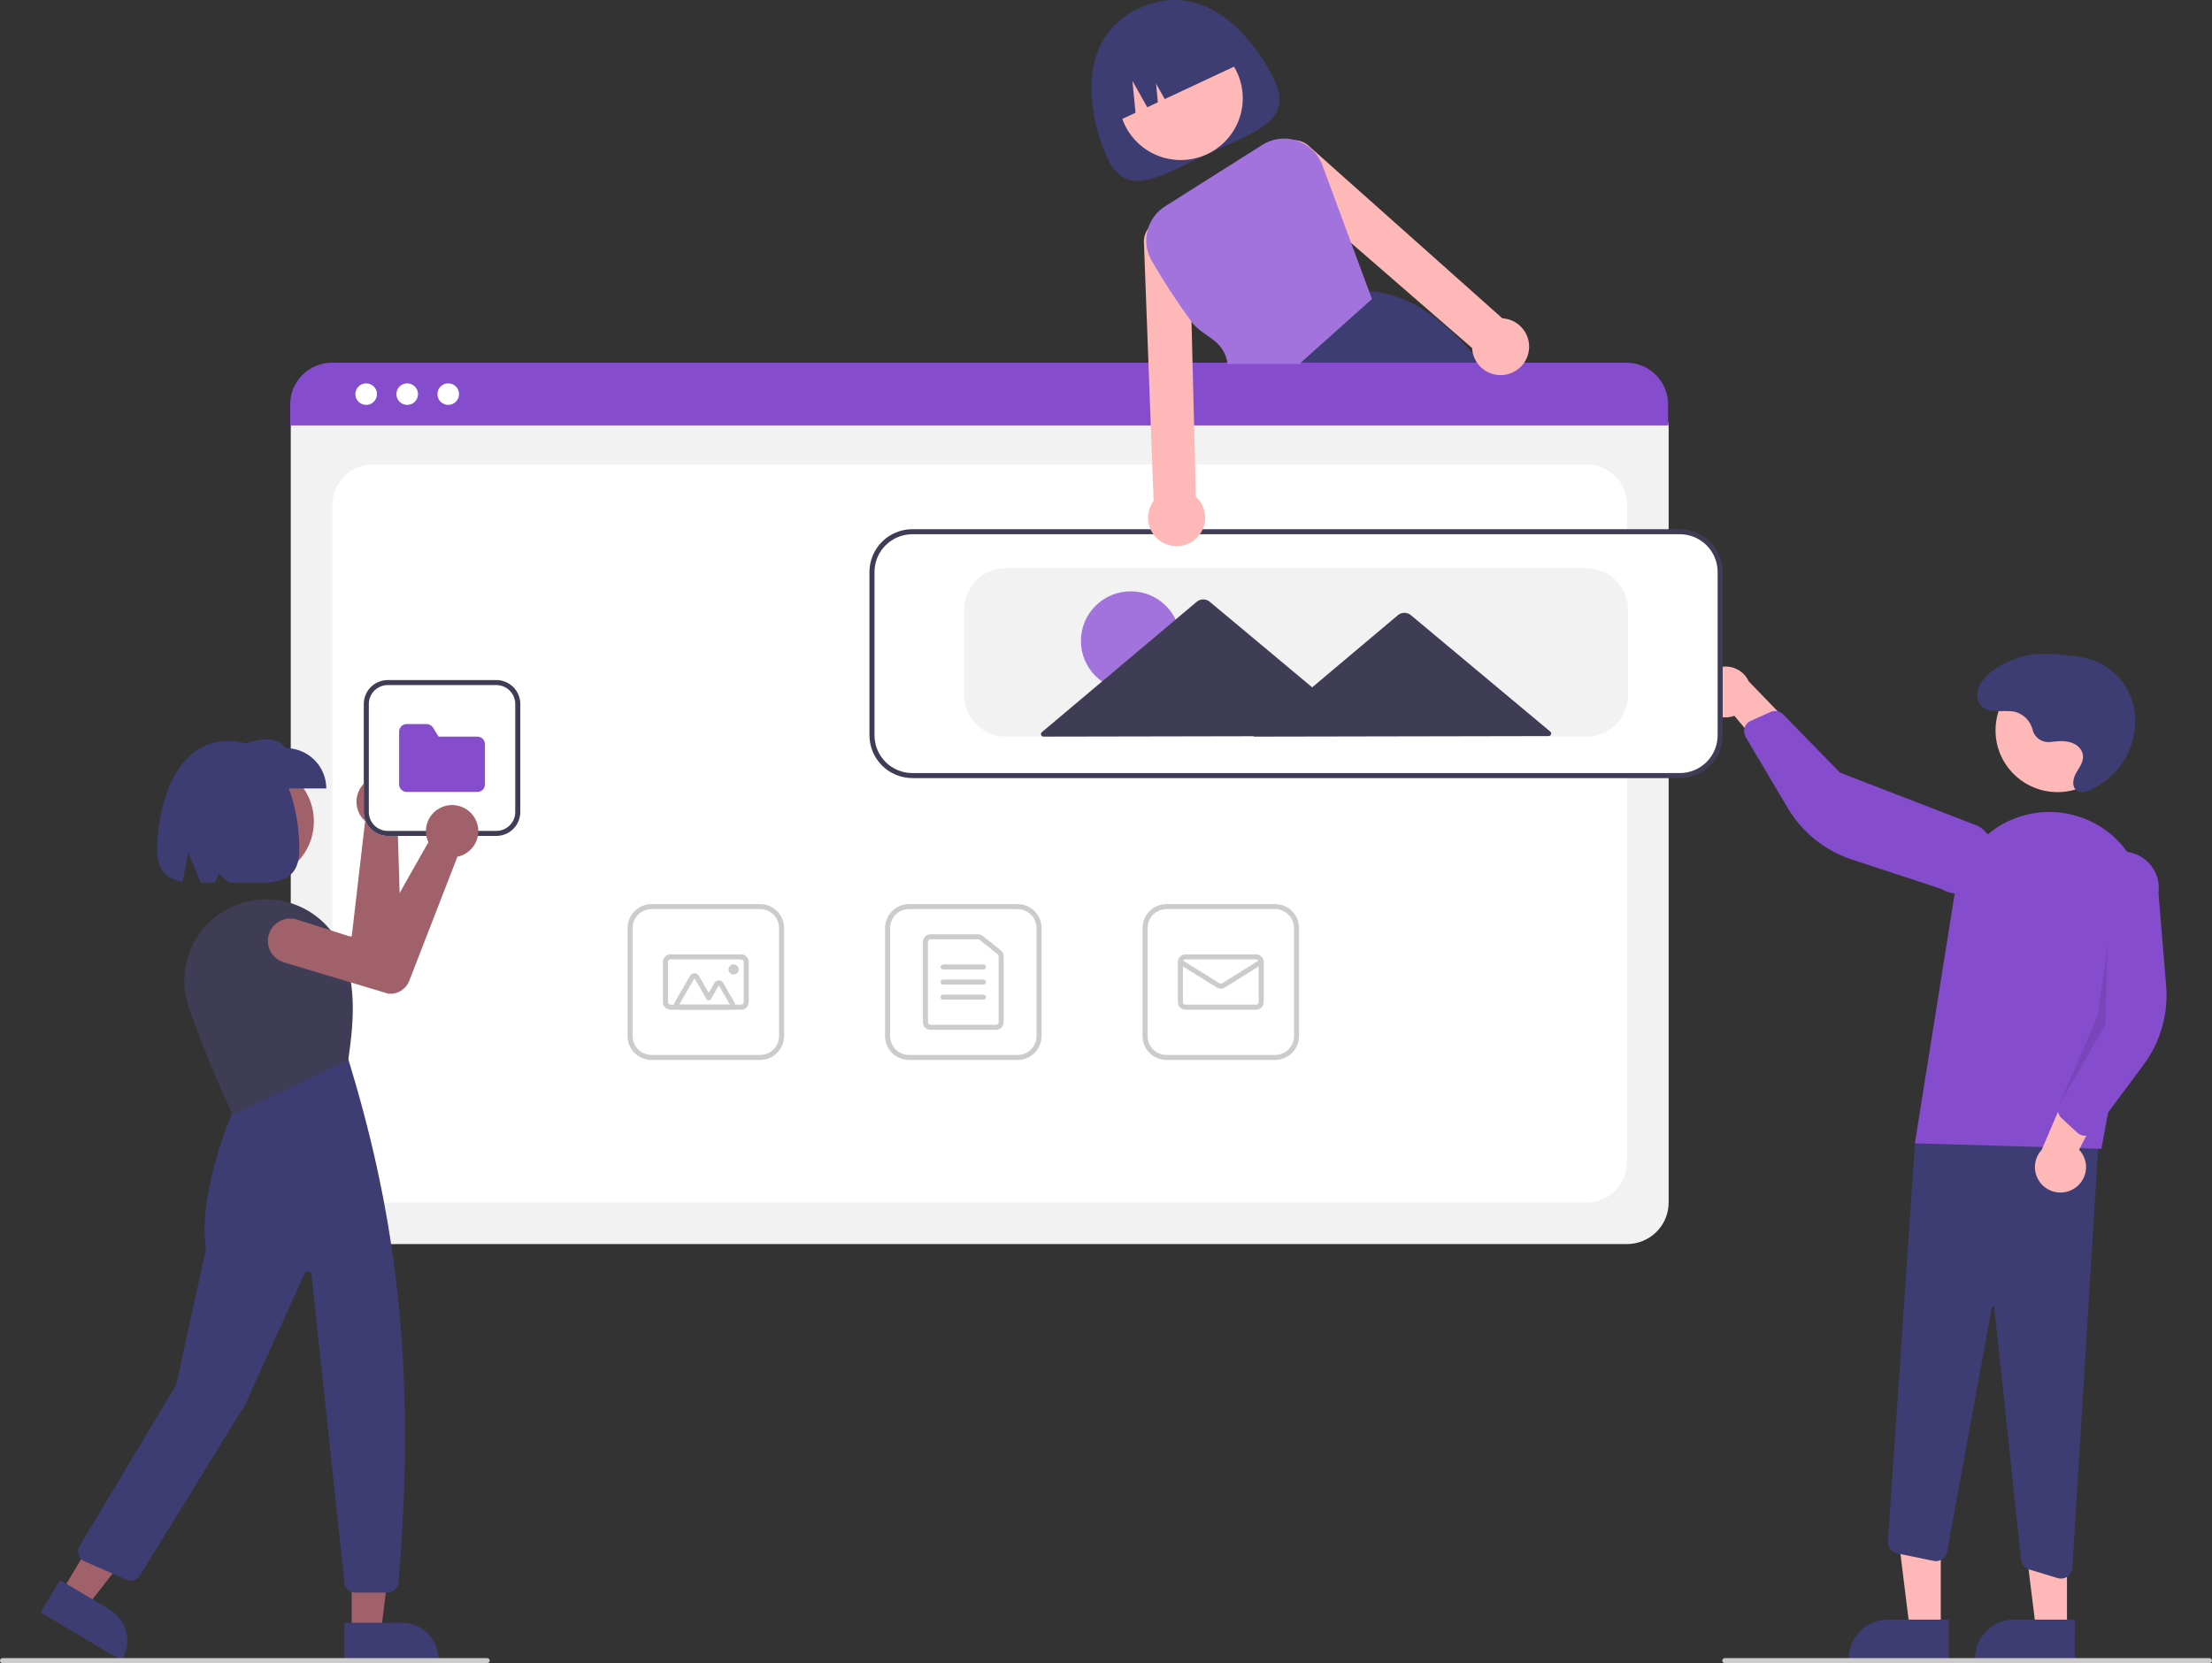 <svg width="242" height="182" viewBox="0 0 242 182" fill="none" xmlns="http://www.w3.org/2000/svg">
<rect x="0" y="0" width="242" height="182" fill="#333333" stroke="none"/>
<g clip-path="url(#clip0)">
<path d="M139.458 8.858C141.533 13.259 137.135 14.505 132.096 16.864C127.058 19.223 123.287 21.801 121.211 17.4C119.136 12.999 117.451 4.264 124.579 0.927C131.953 -2.525 137.382 4.457 139.458 8.858Z" fill="#3D3D73"/>
<path d="M129.178 17.513C132.924 17.513 135.961 14.487 135.961 10.755C135.961 7.023 132.924 3.997 129.178 3.997C125.431 3.997 122.394 7.023 122.394 10.755C122.394 14.487 125.431 17.513 129.178 17.513Z" fill="#FFB8B8"/>
<path d="M162.782 40.725C162.547 40.419 162.312 40.119 162.075 39.828C161.768 39.448 161.46 39.08 161.15 38.724C157.634 34.682 153.895 32.137 149.777 31.865H149.772L149.711 31.86L141.506 39.828L138.716 42.535L138.777 42.684L140.282 46.417H166.654C165.466 44.453 164.173 42.552 162.782 40.725Z" fill="#3D3D73"/>
<path d="M121.802 13.476L124.23 12.339L123.891 8.849L125.515 11.737L126.675 11.194L126.478 9.158L127.425 10.843L136.049 6.806C135.239 5.089 133.777 3.762 131.986 3.119C130.194 2.475 128.22 2.567 126.496 3.374L125.246 3.959C123.523 4.766 122.192 6.222 121.546 8.007C120.9 9.791 120.992 11.759 121.802 13.476Z" fill="#3D3D73"/>
<path d="M177.999 136.141H36.368C35.16 136.14 34.002 135.661 33.148 134.81C32.293 133.959 31.813 132.805 31.811 131.601V46.815C31.812 45.933 32.164 45.087 32.79 44.464C33.416 43.84 34.265 43.49 35.15 43.489H179.159C180.06 43.49 180.923 43.846 181.56 44.481C182.196 45.115 182.555 45.975 182.556 46.872V131.601C182.554 132.805 182.074 133.959 181.219 134.81C180.365 135.661 179.207 136.14 177.999 136.141Z" fill="#F2F2F2"/>
<path d="M40.787 131.601H173.58C174.752 131.601 175.876 131.137 176.705 130.312C177.533 129.486 177.999 128.366 177.999 127.199V55.236C177.999 54.068 177.533 52.948 176.705 52.123C175.876 51.297 174.752 50.833 173.58 50.833H40.787C39.615 50.833 38.491 51.297 37.662 52.123C36.834 52.948 36.368 54.068 36.368 55.236V127.199C36.368 128.366 36.834 129.486 37.662 130.312C38.491 131.137 39.615 131.601 40.787 131.601Z" fill="white"/>
<path d="M182.492 46.555H31.747V44.244C31.749 43.036 32.232 41.878 33.089 41.025C33.946 40.171 35.109 39.691 36.321 39.69H177.919C179.131 39.691 180.293 40.171 181.151 41.025C182.008 41.878 182.49 43.036 182.492 44.244V46.555Z" fill="#854DCE"/>
<path d="M40.059 44.308C40.712 44.308 41.242 43.78 41.242 43.129C41.242 42.478 40.712 41.951 40.059 41.951C39.406 41.951 38.876 42.478 38.876 43.129C38.876 43.78 39.406 44.308 40.059 44.308Z" fill="white"/>
<path d="M44.549 44.308C45.202 44.308 45.732 43.78 45.732 43.129C45.732 42.478 45.202 41.951 44.549 41.951C43.896 41.951 43.366 42.478 43.366 43.129C43.366 43.78 43.896 44.308 44.549 44.308Z" fill="white"/>
<path d="M49.039 44.308C49.693 44.308 50.222 43.78 50.222 43.129C50.222 42.478 49.693 41.951 49.039 41.951C48.386 41.951 47.856 42.478 47.856 43.129C47.856 43.78 48.386 44.308 49.039 44.308Z" fill="white"/>
<path d="M111.327 115.995H99.452C98.756 115.994 98.089 115.718 97.597 115.228C97.106 114.738 96.829 114.074 96.828 113.381V101.55C96.829 100.857 97.106 100.192 97.597 99.702C98.089 99.212 98.756 98.937 99.452 98.936H111.327C112.023 98.937 112.689 99.212 113.181 99.702C113.673 100.192 113.95 100.857 113.951 101.55V113.381C113.95 114.074 113.673 114.738 113.181 115.228C112.689 115.718 112.023 115.994 111.327 115.995ZM99.452 99.486C98.903 99.487 98.376 99.704 97.988 100.091C97.6 100.478 97.381 101.003 97.38 101.55V113.381C97.381 113.928 97.6 114.453 97.988 114.839C98.376 115.226 98.903 115.444 99.452 115.445H111.327C111.876 115.444 112.403 115.226 112.791 114.839C113.179 114.453 113.398 113.928 113.398 113.381V101.55C113.398 101.003 113.179 100.478 112.791 100.091C112.403 99.704 111.876 99.487 111.327 99.486H99.452Z" fill="#CCCCCC"/>
<path d="M108.98 112.693H101.799C101.579 112.693 101.369 112.606 101.214 112.451C101.058 112.296 100.971 112.086 100.971 111.868V103.063C100.971 102.844 101.058 102.634 101.214 102.48C101.369 102.325 101.579 102.238 101.799 102.238H107.002C107.191 102.238 107.374 102.302 107.521 102.42L109.498 104.003C109.595 104.08 109.673 104.178 109.727 104.289C109.781 104.401 109.808 104.523 109.808 104.646V111.868C109.808 112.086 109.72 112.296 109.565 112.451C109.41 112.606 109.199 112.693 108.98 112.693ZM101.799 102.788C101.726 102.788 101.656 102.817 101.604 102.869C101.552 102.92 101.523 102.99 101.523 103.063V111.868C101.523 111.941 101.552 112.011 101.604 112.062C101.656 112.114 101.726 112.143 101.799 112.143H108.98C109.053 112.143 109.123 112.114 109.175 112.062C109.227 112.011 109.256 111.941 109.256 111.868V104.646C109.256 104.605 109.247 104.564 109.229 104.527C109.211 104.49 109.185 104.457 109.153 104.432L107.175 102.848C107.126 102.809 107.065 102.788 107.002 102.788H101.799Z" fill="#CCCCCC"/>
<path d="M107.599 106.09H103.18C103.107 106.09 103.036 106.061 102.985 106.009C102.933 105.957 102.904 105.887 102.904 105.814C102.904 105.742 102.933 105.672 102.985 105.62C103.036 105.568 103.107 105.539 103.18 105.539H107.599C107.672 105.539 107.742 105.568 107.794 105.62C107.846 105.672 107.875 105.742 107.875 105.814C107.875 105.887 107.846 105.957 107.794 106.009C107.742 106.061 107.672 106.09 107.599 106.09Z" fill="#CCCCCC"/>
<path d="M107.599 107.74H103.18C103.107 107.74 103.036 107.711 102.985 107.66C102.933 107.608 102.904 107.538 102.904 107.465C102.904 107.392 102.933 107.322 102.985 107.271C103.036 107.219 103.107 107.19 103.18 107.19H107.599C107.672 107.19 107.742 107.219 107.794 107.271C107.846 107.322 107.875 107.392 107.875 107.465C107.875 107.538 107.846 107.608 107.794 107.66C107.742 107.711 107.672 107.74 107.599 107.74Z" fill="#CCCCCC"/>
<path d="M107.599 109.391H103.18C103.107 109.391 103.036 109.362 102.985 109.311C102.933 109.259 102.904 109.189 102.904 109.116C102.904 109.043 102.933 108.973 102.985 108.922C103.036 108.87 103.107 108.841 103.18 108.841H107.599C107.672 108.841 107.742 108.87 107.794 108.922C107.846 108.973 107.875 109.043 107.875 109.116C107.875 109.189 107.846 109.259 107.794 109.311C107.742 109.362 107.672 109.391 107.599 109.391Z" fill="#CCCCCC"/>
<path d="M139.496 115.995H127.621C126.925 115.994 126.259 115.718 125.767 115.228C125.275 114.738 124.998 114.074 124.997 113.381V101.55C124.998 100.857 125.275 100.192 125.767 99.702C126.259 99.212 126.925 98.937 127.621 98.936H139.496C140.192 98.937 140.859 99.212 141.351 99.702C141.842 100.192 142.119 100.857 142.12 101.55V113.381C142.119 114.074 141.842 114.738 141.351 115.228C140.859 115.718 140.192 115.994 139.496 115.995ZM127.621 99.486C127.072 99.487 126.545 99.704 126.157 100.091C125.769 100.478 125.55 101.003 125.55 101.55V113.381C125.55 113.928 125.769 114.453 126.157 114.839C126.545 115.226 127.072 115.444 127.621 115.445H139.496C140.045 115.444 140.572 115.226 140.96 114.839C141.349 114.453 141.567 113.928 141.568 113.381V101.55C141.567 101.003 141.349 100.478 140.96 100.091C140.572 99.704 140.045 99.487 139.496 99.486H127.621Z" fill="#CCCCCC"/>
<path d="M137.425 110.492H129.692C129.473 110.492 129.262 110.405 129.107 110.25C128.951 110.095 128.864 109.885 128.864 109.666V105.264C128.864 105.045 128.951 104.835 129.107 104.681C129.262 104.526 129.473 104.439 129.692 104.439H137.425C137.645 104.439 137.855 104.526 138.011 104.681C138.166 104.835 138.253 105.045 138.254 105.264V109.666C138.253 109.885 138.166 110.095 138.011 110.25C137.855 110.405 137.645 110.492 137.425 110.492ZM129.692 104.989C129.619 104.989 129.549 105.018 129.497 105.07C129.445 105.121 129.416 105.191 129.416 105.264V109.666C129.416 109.739 129.445 109.809 129.497 109.861C129.549 109.913 129.619 109.942 129.692 109.942H137.425C137.498 109.942 137.568 109.913 137.62 109.861C137.672 109.809 137.701 109.739 137.701 109.666V105.264C137.701 105.191 137.672 105.121 137.62 105.07C137.568 105.018 137.498 104.989 137.425 104.989H129.692Z" fill="#CCCCCC"/>
<path d="M133.559 108.191C133.404 108.191 133.251 108.148 133.12 108.067L128.994 105.498C128.932 105.459 128.888 105.397 128.871 105.326C128.855 105.255 128.867 105.18 128.906 105.119C128.945 105.057 129.007 105.013 129.078 104.996C129.149 104.98 129.224 104.992 129.286 105.031L133.413 107.6C133.456 107.627 133.507 107.641 133.559 107.641C133.611 107.641 133.661 107.627 133.705 107.6L137.831 105.031C137.893 104.992 137.968 104.98 138.039 104.996C138.111 105.013 138.172 105.057 138.211 105.119C138.25 105.18 138.263 105.255 138.246 105.326C138.23 105.397 138.186 105.459 138.124 105.498L133.998 108.067C133.866 108.148 133.714 108.192 133.559 108.191Z" fill="#CCCCCC"/>
<path d="M83.158 115.995H71.282C70.587 115.994 69.92 115.718 69.428 115.228C68.936 114.738 68.659 114.074 68.659 113.381V101.55C68.659 100.857 68.936 100.192 69.428 99.702C69.92 99.212 70.587 98.937 71.282 98.936H83.158C83.853 98.937 84.52 99.212 85.012 99.702C85.504 100.192 85.781 100.857 85.781 101.55V113.381C85.781 114.074 85.504 114.738 85.012 115.228C84.52 115.718 83.853 115.994 83.158 115.995ZM71.282 99.486C70.733 99.487 70.207 99.704 69.818 100.091C69.43 100.478 69.212 101.003 69.211 101.55V113.381C69.212 113.928 69.43 114.453 69.818 114.839C70.207 115.226 70.733 115.444 71.282 115.445H83.158C83.707 115.444 84.233 115.226 84.622 114.839C85.01 114.453 85.228 113.928 85.229 113.381V101.55C85.228 101.003 85.01 100.478 84.622 100.091C84.233 99.704 83.707 99.487 83.158 99.486H71.282Z" fill="#CCCCCC"/>
<path d="M81.086 110.492H73.354C73.134 110.492 72.923 110.405 72.768 110.25C72.613 110.095 72.525 109.885 72.525 109.666V105.264C72.525 105.045 72.613 104.835 72.768 104.681C72.923 104.526 73.134 104.439 73.354 104.439H81.086C81.306 104.439 81.517 104.526 81.672 104.681C81.827 104.835 81.915 105.045 81.915 105.264V109.666C81.915 109.885 81.827 110.095 81.672 110.25C81.517 110.405 81.306 110.492 81.086 110.492ZM73.354 104.989C73.28 104.989 73.21 105.018 73.158 105.07C73.107 105.121 73.078 105.191 73.077 105.264V109.666C73.078 109.739 73.107 109.809 73.158 109.861C73.21 109.913 73.28 109.942 73.354 109.942H81.086C81.16 109.942 81.23 109.913 81.282 109.861C81.333 109.809 81.362 109.739 81.362 109.666V105.264C81.362 105.191 81.333 105.121 81.282 105.07C81.23 105.018 81.16 104.989 81.086 104.989H73.354Z" fill="#CCCCCC"/>
<path d="M79.861 110.492H74.303C74.206 110.492 74.111 110.467 74.027 110.418C73.943 110.37 73.873 110.3 73.825 110.217C73.776 110.133 73.751 110.038 73.751 109.942C73.751 109.845 73.776 109.75 73.825 109.666L75.499 106.777C75.547 106.694 75.617 106.624 75.701 106.576C75.785 106.528 75.88 106.502 75.977 106.502C76.074 106.502 76.169 106.528 76.253 106.576C76.337 106.624 76.407 106.694 76.456 106.777L77.537 108.643L78.163 107.562C78.212 107.479 78.281 107.409 78.365 107.361C78.449 107.313 78.544 107.287 78.641 107.287C78.738 107.287 78.834 107.313 78.918 107.361C79.002 107.409 79.071 107.479 79.12 107.562L80.339 109.666C80.388 109.75 80.413 109.845 80.413 109.942C80.413 110.038 80.388 110.133 80.339 110.217C80.291 110.3 80.221 110.37 80.137 110.418C80.053 110.467 79.958 110.492 79.861 110.492H79.861ZM79.861 109.942L78.641 107.837L77.776 109.331C77.752 109.373 77.717 109.408 77.675 109.432C77.633 109.456 77.585 109.469 77.537 109.469C77.488 109.469 77.441 109.456 77.399 109.432C77.357 109.408 77.322 109.373 77.297 109.331L75.977 107.053L74.303 109.942H79.861Z" fill="#CCCCCC"/>
<path d="M80.258 106.64C80.563 106.64 80.81 106.394 80.81 106.09C80.81 105.786 80.563 105.539 80.258 105.539C79.953 105.539 79.706 105.786 79.706 106.09C79.706 106.394 79.953 106.64 80.258 106.64Z" fill="#CCCCCC"/>
<path d="M212.326 178.334L208.941 178.334L207.33 165.323L212.327 165.323L212.326 178.334Z" fill="#FFB8B8"/>
<path d="M213.19 181.604L202.273 181.604V181.466C202.273 180.91 202.383 180.36 202.596 179.846C202.81 179.332 203.123 178.866 203.517 178.473C203.912 178.079 204.38 177.768 204.896 177.555C205.411 177.342 205.964 177.233 206.522 177.233H206.522L213.19 177.233L213.19 181.604Z" fill="#3D3D73"/>
<path d="M226.135 178.334L222.749 178.334L221.138 165.323L226.135 165.323L226.135 178.334Z" fill="#FFB8B8"/>
<path d="M226.998 181.604L216.081 181.604V181.466C216.081 180.91 216.191 180.36 216.405 179.846C216.618 179.332 216.931 178.866 217.326 178.473C217.72 178.079 218.189 177.768 218.704 177.555C219.22 177.342 219.772 177.233 220.331 177.233H220.331L226.999 177.233L226.998 181.604Z" fill="#3D3D73"/>
<path d="M225.12 172.694L221.984 171.744C221.75 171.673 221.543 171.535 221.387 171.348C221.232 171.16 221.135 170.931 221.11 170.689L218.186 143.085C218.184 143.051 218.169 143.02 218.145 142.997C218.12 142.975 218.088 142.962 218.054 142.962C218.021 142.959 217.987 142.969 217.961 142.99C217.934 143.011 217.917 143.041 217.913 143.074L213.016 169.818C212.987 169.98 212.925 170.135 212.834 170.273C212.744 170.411 212.626 170.53 212.489 170.622C212.352 170.714 212.197 170.778 212.035 170.81C211.873 170.842 211.705 170.842 211.543 170.809L207.536 169.986C207.242 169.925 206.98 169.76 206.798 169.522C206.616 169.284 206.527 168.988 206.546 168.69L209.525 124.856L229.724 122.684L226.722 171.585C226.703 171.899 226.564 172.194 226.334 172.41C226.104 172.626 225.8 172.747 225.484 172.748C225.36 172.748 225.238 172.73 225.12 172.694Z" fill="#3D3D73"/>
<path d="M225.101 86.683C228.847 86.683 231.884 83.658 231.884 79.926C231.884 76.193 228.847 73.168 225.101 73.168C221.355 73.168 218.318 76.193 218.318 79.926C218.318 83.658 221.355 86.683 225.101 86.683Z" fill="#FFB8B8"/>
<path d="M209.494 125.113L213.873 97.64C214.106 96.179 214.649 94.784 215.465 93.549C216.281 92.313 217.351 91.265 218.606 90.474C219.86 89.682 221.269 89.166 222.739 88.96C224.209 88.753 225.706 88.861 227.131 89.276C229.623 89.993 231.756 91.611 233.114 93.812C234.473 96.013 234.959 98.64 234.478 101.179L229.896 125.714L209.494 125.113Z" fill="#854DCE"/>
<path d="M226.973 130.029C227.312 129.806 227.598 129.512 227.81 129.167C228.022 128.822 228.156 128.435 228.202 128.034C228.248 127.632 228.205 127.225 228.076 126.841C227.947 126.458 227.736 126.107 227.456 125.814L231.984 117.078L226.885 117.62L223.366 125.833C222.903 126.333 222.64 126.986 222.628 127.667C222.616 128.348 222.854 129.01 223.299 129.527C223.744 130.044 224.363 130.381 225.04 130.474C225.718 130.566 226.405 130.408 226.973 130.029V130.029Z" fill="#FFB8B8"/>
<path d="M227.943 124.273C227.692 124.237 227.459 124.127 227.273 123.956L225.54 122.361C225.353 122.188 225.224 121.962 225.17 121.713C225.116 121.464 225.14 121.205 225.239 120.971L228.701 112.794L228.21 96.637C228.281 96.118 228.453 95.618 228.718 95.165C228.983 94.712 229.335 94.316 229.754 93.998C230.172 93.681 230.65 93.449 231.158 93.316C231.667 93.182 232.197 93.15 232.718 93.221C233.24 93.292 233.742 93.464 234.196 93.728C234.65 93.993 235.048 94.344 235.366 94.761C235.684 95.178 235.916 95.654 236.05 96.161C236.183 96.668 236.215 97.196 236.144 97.716L236.983 107.872C237.239 110.954 236.362 114.024 234.515 116.51L229.115 123.783C229.012 123.923 228.879 124.039 228.727 124.125C228.575 124.21 228.407 124.263 228.233 124.279C228.136 124.289 228.039 124.286 227.943 124.273Z" fill="#854DCE"/>
<path d="M186.039 76.244C186.113 76.641 186.274 77.018 186.51 77.347C186.746 77.677 187.051 77.95 187.405 78.149C187.758 78.348 188.151 78.467 188.556 78.499C188.961 78.53 189.367 78.472 189.747 78.33L196.057 85.89L197.544 81.001L191.324 74.571C191.042 73.95 190.541 73.455 189.917 73.178C189.292 72.901 188.587 72.862 187.936 73.069C187.285 73.275 186.732 73.712 186.382 74.297C186.033 74.882 185.911 75.575 186.039 76.244Z" fill="#FFB8B8"/>
<path d="M190.982 79.378C191.112 79.162 191.305 78.99 191.536 78.886L193.685 77.919C193.918 77.814 194.178 77.784 194.429 77.832C194.68 77.879 194.91 78.002 195.088 78.184L201.296 84.549L216.421 90.397C216.873 90.665 217.269 91.018 217.584 91.438C217.9 91.857 218.129 92.335 218.259 92.843C218.389 93.35 218.418 93.879 218.342 94.398C218.267 94.917 218.091 95.416 217.822 95.866C217.553 96.317 217.198 96.71 216.776 97.024C216.355 97.338 215.875 97.566 215.365 97.695C214.856 97.824 214.325 97.852 213.804 97.776C213.284 97.701 212.783 97.524 212.331 97.256L202.616 94.066C199.668 93.099 197.172 91.097 195.594 88.434L190.977 80.644C190.889 80.494 190.832 80.328 190.813 80.155C190.793 79.982 190.81 79.807 190.863 79.641C190.892 79.549 190.932 79.46 190.982 79.378Z" fill="#854DCE"/>
<path opacity="0.1" d="M230.603 103.358L230.326 112.163L225.239 120.97L229.487 111.155L230.603 103.358Z" fill="black"/>
<path d="M224.324 81.196C223.898 81.251 223.466 81.15 223.109 80.912C222.752 80.674 222.494 80.315 222.382 79.902C222.274 79.426 222.039 78.989 221.701 78.636C221.363 78.283 220.935 78.029 220.462 77.9C219.218 77.617 217.697 78.201 216.786 77.262C216.59 77.047 216.449 76.79 216.374 76.51C216.298 76.231 216.29 75.937 216.351 75.654C216.518 74.741 217.174 74.052 217.887 73.5C219.388 72.345 221.204 71.669 223.097 71.56C224.077 71.532 225.058 71.581 226.03 71.706C227.049 71.77 228.056 71.953 229.031 72.252C230.141 72.67 231.129 73.36 231.901 74.258C232.674 75.156 233.206 76.234 233.45 77.392C233.673 78.553 233.638 79.749 233.35 80.896C233.061 82.042 232.524 83.112 231.777 84.031C230.883 85.141 229.73 86.015 228.419 86.579C228.106 86.725 227.748 86.744 227.423 86.629C226.606 86.305 226.739 85.297 227.112 84.625C227.51 83.906 228.124 83.209 227.803 82.334C227.642 81.928 227.334 81.597 226.939 81.407C226.127 80.995 225.219 81.093 224.347 81.193L224.324 81.196Z" fill="#3D3D73"/>
<path d="M183.773 85.012H99.817C98.609 85.01 97.451 84.532 96.596 83.681C95.742 82.829 95.262 81.676 95.26 80.472V62.588C95.262 61.384 95.742 60.23 96.596 59.379C97.451 58.528 98.609 58.049 99.817 58.048H183.773C184.981 58.049 186.139 58.528 186.993 59.379C187.848 60.23 188.328 61.384 188.33 62.588V80.472C188.328 81.676 187.848 82.829 186.993 83.681C186.139 84.532 184.981 85.01 183.773 85.012Z" fill="white"/>
<path d="M183.773 85.149H99.817C98.572 85.148 97.379 84.655 96.499 83.778C95.619 82.901 95.124 81.712 95.122 80.472V62.588C95.124 61.347 95.619 60.159 96.499 59.282C97.379 58.405 98.572 57.912 99.817 57.91H183.773C185.017 57.912 186.211 58.405 187.091 59.282C187.971 60.159 188.466 61.347 188.468 62.588V80.472C188.466 81.712 187.971 82.901 187.091 83.778C186.211 84.655 185.017 85.148 183.773 85.149ZM99.817 58.461C98.719 58.462 97.666 58.897 96.889 59.671C96.112 60.444 95.676 61.493 95.674 62.588V80.472C95.676 81.566 96.112 82.615 96.889 83.389C97.666 84.163 98.719 84.598 99.817 84.599H183.773C184.871 84.598 185.924 84.163 186.701 83.389C187.477 82.615 187.914 81.566 187.915 80.472V62.588C187.914 61.493 187.477 60.444 186.701 59.671C185.924 58.897 184.871 58.462 183.773 58.461H99.817Z" fill="#3F3D56"/>
<path d="M173.554 80.61H110.035C108.827 80.608 107.669 80.129 106.815 79.278C105.96 78.427 105.48 77.273 105.478 76.07V66.715C105.48 65.511 105.96 64.357 106.815 63.506C107.669 62.655 108.827 62.176 110.035 62.175H173.554C174.762 62.176 175.921 62.655 176.775 63.506C177.629 64.357 178.11 65.511 178.111 66.715V76.07C178.11 77.273 177.629 78.427 176.775 79.278C175.921 80.129 174.762 80.608 173.554 80.61Z" fill="#F2F2F2"/>
<path d="M123.704 75.567C126.714 75.567 129.154 73.137 129.154 70.138C129.154 67.14 126.714 64.709 123.704 64.709C120.695 64.709 118.255 67.14 118.255 70.138C118.255 73.137 120.695 75.567 123.704 75.567Z" fill="#A373DD"/>
<path d="M169.607 80.062L161.915 73.634L154.356 67.318C154.156 67.151 153.904 67.06 153.644 67.061C153.383 67.061 153.132 67.153 152.933 67.321L145.398 73.666L143.558 75.216L140.783 72.897L132.349 65.851C132.15 65.684 131.897 65.593 131.637 65.593C131.377 65.594 131.125 65.686 130.926 65.853L122.52 72.932L113.982 80.123C113.938 80.159 113.907 80.208 113.893 80.263C113.878 80.317 113.881 80.375 113.901 80.428C113.92 80.481 113.956 80.526 114.002 80.559C114.049 80.591 114.104 80.608 114.161 80.608L131.666 80.575L137.207 80.564L137.153 80.61L153.67 80.578L169.43 80.548C169.487 80.548 169.542 80.53 169.588 80.498C169.635 80.465 169.67 80.419 169.689 80.366C169.709 80.313 169.711 80.256 169.696 80.201C169.682 80.147 169.65 80.098 169.607 80.062Z" fill="#3F3D56"/>
<path d="M241.724 182H188.699C188.626 182 188.556 181.971 188.504 181.919C188.452 181.868 188.423 181.798 188.423 181.725C188.423 181.652 188.452 181.582 188.504 181.53C188.556 181.479 188.626 181.45 188.699 181.45H241.724C241.797 181.45 241.867 181.479 241.919 181.53C241.971 181.582 242 181.652 242 181.725C242 181.798 241.971 181.868 241.919 181.919C241.867 181.971 241.797 182 241.724 182Z" fill="#CCCCCC"/>
<path d="M166.822 36.295C166.602 35.938 166.31 35.629 165.966 35.388C165.622 35.147 165.232 34.978 164.82 34.892C164.669 34.86 164.516 34.841 164.362 34.834L143.32 16.091C142.907 15.668 142.356 15.405 141.765 15.351C141.649 15.338 141.532 15.334 141.415 15.34C140.929 15.362 140.461 15.524 140.066 15.807C139.672 16.09 139.369 16.482 139.194 16.934C139.02 17.385 138.981 17.878 139.083 18.352C139.185 18.825 139.423 19.258 139.769 19.599L147.824 26.596L161.053 38.083C161.064 38.3 161.096 38.514 161.15 38.724C161.308 39.333 161.648 39.879 162.125 40.29C162.602 40.701 163.193 40.958 163.82 41.027C164.392 41.094 164.971 40.998 165.491 40.752C165.903 40.56 166.269 40.281 166.563 39.935C166.593 39.899 166.621 39.866 166.648 39.828C167.034 39.326 167.258 38.719 167.289 38.088C167.32 37.457 167.157 36.831 166.822 36.295H166.822Z" fill="#FFB8B8"/>
<path d="M130.832 54.358L130.636 46.417L130.47 39.828L130.357 35.216L130.133 26.227C130.089 25.746 129.905 25.288 129.604 24.909C129.303 24.53 128.897 24.247 128.437 24.094C127.977 23.941 127.482 23.924 127.013 24.047C126.544 24.169 126.12 24.425 125.794 24.783C125.718 24.865 125.648 24.953 125.587 25.047C125.247 25.532 125.094 26.123 125.156 26.712L125.648 39.828L125.894 46.417L126.209 54.823C126.118 54.947 126.036 55.076 125.963 55.211C125.767 55.582 125.648 55.989 125.614 56.407C125.58 56.825 125.632 57.246 125.767 57.643C125.907 58.06 126.135 58.443 126.434 58.766C126.733 59.089 127.098 59.345 127.504 59.517C127.91 59.689 128.348 59.774 128.789 59.766C129.231 59.757 129.665 59.655 130.064 59.467C130.527 59.249 130.93 58.92 131.235 58.511C131.541 58.101 131.741 57.622 131.816 57.117C131.892 56.612 131.842 56.096 131.671 55.615C131.499 55.133 131.211 54.702 130.832 54.358H130.832Z" fill="#FFB8B8"/>
<path d="M149.777 31.865L147.825 26.596L144.665 18.061C144.437 17.44 144.072 16.878 143.596 16.417C143.12 15.956 142.547 15.608 141.917 15.398C141.868 15.381 141.815 15.365 141.765 15.351C141.156 15.166 140.513 15.116 139.882 15.202C139.251 15.289 138.646 15.51 138.109 15.852L127.468 22.576C126.493 23.191 125.797 24.158 125.525 25.275C125.254 26.392 125.428 27.57 126.013 28.561C127.343 30.853 128.793 33.075 130.357 35.216C131.597 36.897 133.906 37.076 134.306 39.828H142.152L150.095 32.723L149.777 31.865Z" fill="#A373DD"/>
<path d="M27.939 96.26C31.473 96.26 34.338 93.406 34.338 89.885C34.338 86.364 31.473 83.509 27.939 83.509C24.404 83.509 21.539 86.364 21.539 89.885C21.539 93.406 24.404 96.26 27.939 96.26Z" fill="#A0616A"/>
<path d="M43.649 85.496C43.712 85.546 43.773 85.599 43.832 85.655C44.126 85.931 44.358 86.266 44.514 86.637C44.669 87.009 44.743 87.409 44.732 87.811C44.721 88.213 44.625 88.608 44.45 88.971C44.276 89.334 44.026 89.656 43.717 89.915C43.645 89.975 43.57 90.032 43.492 90.084L43.925 104.651C43.938 105.128 43.795 105.596 43.52 105.986C43.244 106.376 42.849 106.667 42.394 106.816L42.368 106.822L30.496 108.081C30.173 108.115 29.846 108.086 29.535 107.993C29.224 107.901 28.934 107.749 28.683 107.544C28.431 107.34 28.223 107.088 28.07 106.803C27.916 106.518 27.821 106.205 27.79 105.884C27.758 105.562 27.791 105.237 27.887 104.928C27.982 104.619 28.138 104.331 28.345 104.082C28.552 103.834 28.807 103.628 29.095 103.478C29.382 103.328 29.697 103.236 30.02 103.208L38.483 102.465L39.947 89.85C39.851 89.765 39.761 89.674 39.678 89.577C39.219 89.036 38.979 88.344 39.003 87.636C39.027 86.928 39.315 86.255 39.81 85.746C40.304 85.237 40.971 84.93 41.681 84.884C42.391 84.838 43.092 85.056 43.649 85.496H43.649Z" fill="#A0616A"/>
<path d="M38.478 178.616H41.673L43.192 166.341H38.478L38.478 178.616Z" fill="#A0616A"/>
<path d="M37.664 177.577L43.954 177.577H43.954C44.481 177.577 45.002 177.68 45.489 177.881C45.975 178.082 46.417 178.376 46.789 178.747C47.161 179.117 47.457 179.558 47.658 180.042C47.86 180.527 47.963 181.046 47.963 181.571V181.701L37.664 181.701L37.664 177.577Z" fill="#3D3D73"/>
<path d="M6.729 174.216L9.474 175.844L17.083 166.072L13.032 163.669L6.729 174.216Z" fill="#A0616A"/>
<path d="M6.563 172.908L11.968 176.114L11.968 176.114C12.42 176.383 12.815 176.737 13.13 177.158C13.445 177.578 13.674 178.056 13.803 178.564C13.932 179.073 13.96 179.602 13.884 180.121C13.808 180.64 13.631 181.139 13.361 181.589L13.295 181.701L4.445 176.451L6.563 172.908Z" fill="#3D3D73"/>
<path d="M42.426 174.281H38.849C38.56 174.281 38.28 174.174 38.065 173.981C37.85 173.789 37.714 173.523 37.684 173.236L34.078 139.465C34.069 139.38 34.032 139.301 33.973 139.239C33.913 139.177 33.836 139.136 33.751 139.122C33.666 139.109 33.579 139.123 33.504 139.164C33.428 139.204 33.368 139.268 33.333 139.346L26.828 153.697L15.31 172.408C15.161 172.648 14.93 172.826 14.66 172.91C14.39 172.994 14.098 172.979 13.838 172.866L9.237 170.849C9.085 170.783 8.949 170.685 8.838 170.561C8.727 170.438 8.643 170.293 8.593 170.135C8.542 169.977 8.526 169.811 8.545 169.646C8.564 169.482 8.618 169.323 8.703 169.181L19.291 151.519L22.538 136.638C21.517 130.184 25.895 120.59 25.939 120.493L25.961 120.446L38.02 115.75L38.081 115.824C42.837 131.374 45.735 148.107 43.595 173.21C43.569 173.501 43.434 173.772 43.218 173.97C43.002 174.168 42.72 174.279 42.426 174.281Z" fill="#3D3D73"/>
<path d="M25.475 122.019L25.419 121.901C25.392 121.845 22.71 116.21 20.643 110.188C20.246 109.023 20.096 107.789 20.202 106.564C20.308 105.338 20.669 104.148 21.261 103.069C21.861 101.979 22.682 101.024 23.671 100.266C24.661 99.508 25.797 98.963 27.009 98.666C29.113 98.163 31.328 98.431 33.251 99.419C35.173 100.407 36.675 102.051 37.484 104.05C39.123 108.135 38.601 112.496 38.109 115.925L38.099 115.993L38.036 116.023L25.475 122.019Z" fill="#3F3D56"/>
<path d="M35.698 86.283H25.536V81.87C27.767 80.987 29.949 80.237 31.268 81.87C32.443 81.87 33.57 82.335 34.4 83.163C35.231 83.99 35.698 85.113 35.698 86.283V86.283Z" fill="#3D3D73"/>
<path d="M24.974 81.092C18.899 81.092 17.199 88.678 17.199 92.957C17.199 95.344 18.282 96.198 19.985 96.486L20.586 93.292L21.994 96.624C22.472 96.626 22.975 96.617 23.496 96.607L23.973 95.628L25.038 96.59C29.302 96.596 32.749 97.216 32.749 92.957C32.749 88.678 31.258 81.092 24.974 81.092Z" fill="#3D3D73"/>
<path d="M53.301 182H0.276C0.203 182 0.133 181.971 0.081 181.919C0.029 181.868 0 181.798 0 181.725C0 181.652 0.029 181.582 0.081 181.53C0.133 181.479 0.203 181.45 0.276 181.45H53.301C53.374 181.45 53.444 181.479 53.496 181.53C53.548 181.582 53.577 181.652 53.577 181.725C53.577 181.798 53.548 181.868 53.496 181.919C53.444 181.971 53.374 182 53.301 182Z" fill="#CCCCCC"/>
<path d="M54.298 91.478H42.422C41.727 91.477 41.06 91.201 40.568 90.711C40.076 90.221 39.8 89.557 39.799 88.864V77.033C39.8 76.34 40.076 75.675 40.568 75.185C41.06 74.695 41.727 74.42 42.422 74.419H54.298C54.993 74.42 55.66 74.695 56.152 75.185C56.644 75.675 56.921 76.34 56.922 77.033V88.864C56.921 89.557 56.644 90.221 56.152 90.711C55.66 91.201 54.993 91.477 54.298 91.478Z" fill="white"/>
<path d="M54.298 91.478H42.422C41.727 91.477 41.06 91.201 40.568 90.711C40.076 90.221 39.8 89.557 39.799 88.864V77.033C39.8 76.34 40.076 75.675 40.568 75.185C41.06 74.695 41.727 74.42 42.422 74.419H54.298C54.993 74.42 55.66 74.695 56.152 75.185C56.644 75.675 56.921 76.34 56.922 77.033V88.864C56.921 89.557 56.644 90.221 56.152 90.711C55.66 91.201 54.993 91.477 54.298 91.478ZM42.422 74.969C41.873 74.97 41.347 75.187 40.959 75.574C40.57 75.961 40.352 76.486 40.351 77.033V88.864C40.352 89.411 40.57 89.936 40.959 90.322C41.347 90.709 41.873 90.927 42.422 90.927H54.298C54.847 90.927 55.373 90.709 55.762 90.322C56.15 89.936 56.368 89.411 56.369 88.864V77.033C56.368 76.486 56.15 75.961 55.762 75.574C55.373 75.187 54.847 74.97 54.298 74.969H42.422Z" fill="#3F3D56"/>
<path d="M52.227 86.663H44.494C44.274 86.662 44.064 86.575 43.908 86.421C43.753 86.266 43.666 86.056 43.665 85.837V80.059C43.666 79.84 43.753 79.631 43.908 79.476C44.064 79.321 44.274 79.234 44.494 79.234H46.671C46.812 79.233 46.952 79.269 47.075 79.338C47.199 79.407 47.303 79.506 47.376 79.626L47.983 80.61H52.227C52.446 80.61 52.657 80.697 52.812 80.852C52.968 81.006 53.055 81.216 53.055 81.435V85.837C53.055 86.056 52.968 86.266 52.812 86.421C52.657 86.575 52.446 86.662 52.227 86.663Z" fill="#854DCE"/>
<path d="M51.975 89.582C52.014 89.652 52.049 89.725 52.082 89.799C52.246 90.167 52.329 90.565 52.328 90.968C52.326 91.37 52.239 91.768 52.072 92.134C51.905 92.501 51.663 92.828 51.36 93.094C51.058 93.361 50.702 93.561 50.317 93.681C50.227 93.709 50.136 93.732 50.044 93.75L44.769 107.343C44.595 107.787 44.281 108.164 43.875 108.417C43.469 108.669 42.992 108.785 42.515 108.746L42.488 108.741L31.056 105.312C30.745 105.219 30.456 105.065 30.205 104.86C29.954 104.655 29.746 104.402 29.594 104.117C29.442 103.831 29.348 103.518 29.317 103.196C29.287 102.874 29.321 102.549 29.418 102.241C29.514 101.932 29.671 101.645 29.879 101.397C30.087 101.149 30.343 100.944 30.631 100.795C30.919 100.646 31.234 100.555 31.557 100.528C31.881 100.501 32.206 100.538 32.516 100.637L40.605 103.224L46.867 92.163C46.812 92.048 46.765 91.93 46.726 91.808C46.514 91.132 46.561 90.401 46.859 89.758C47.158 89.115 47.685 88.606 48.339 88.328C48.993 88.051 49.728 88.025 50.4 88.257C51.072 88.489 51.633 88.961 51.975 89.582H51.975Z" fill="#A0616A"/>
</g>
<defs>
<clipPath id="clip0">
<rect width="242" height="182" fill="white"/>
</clipPath>
</defs>
</svg>
